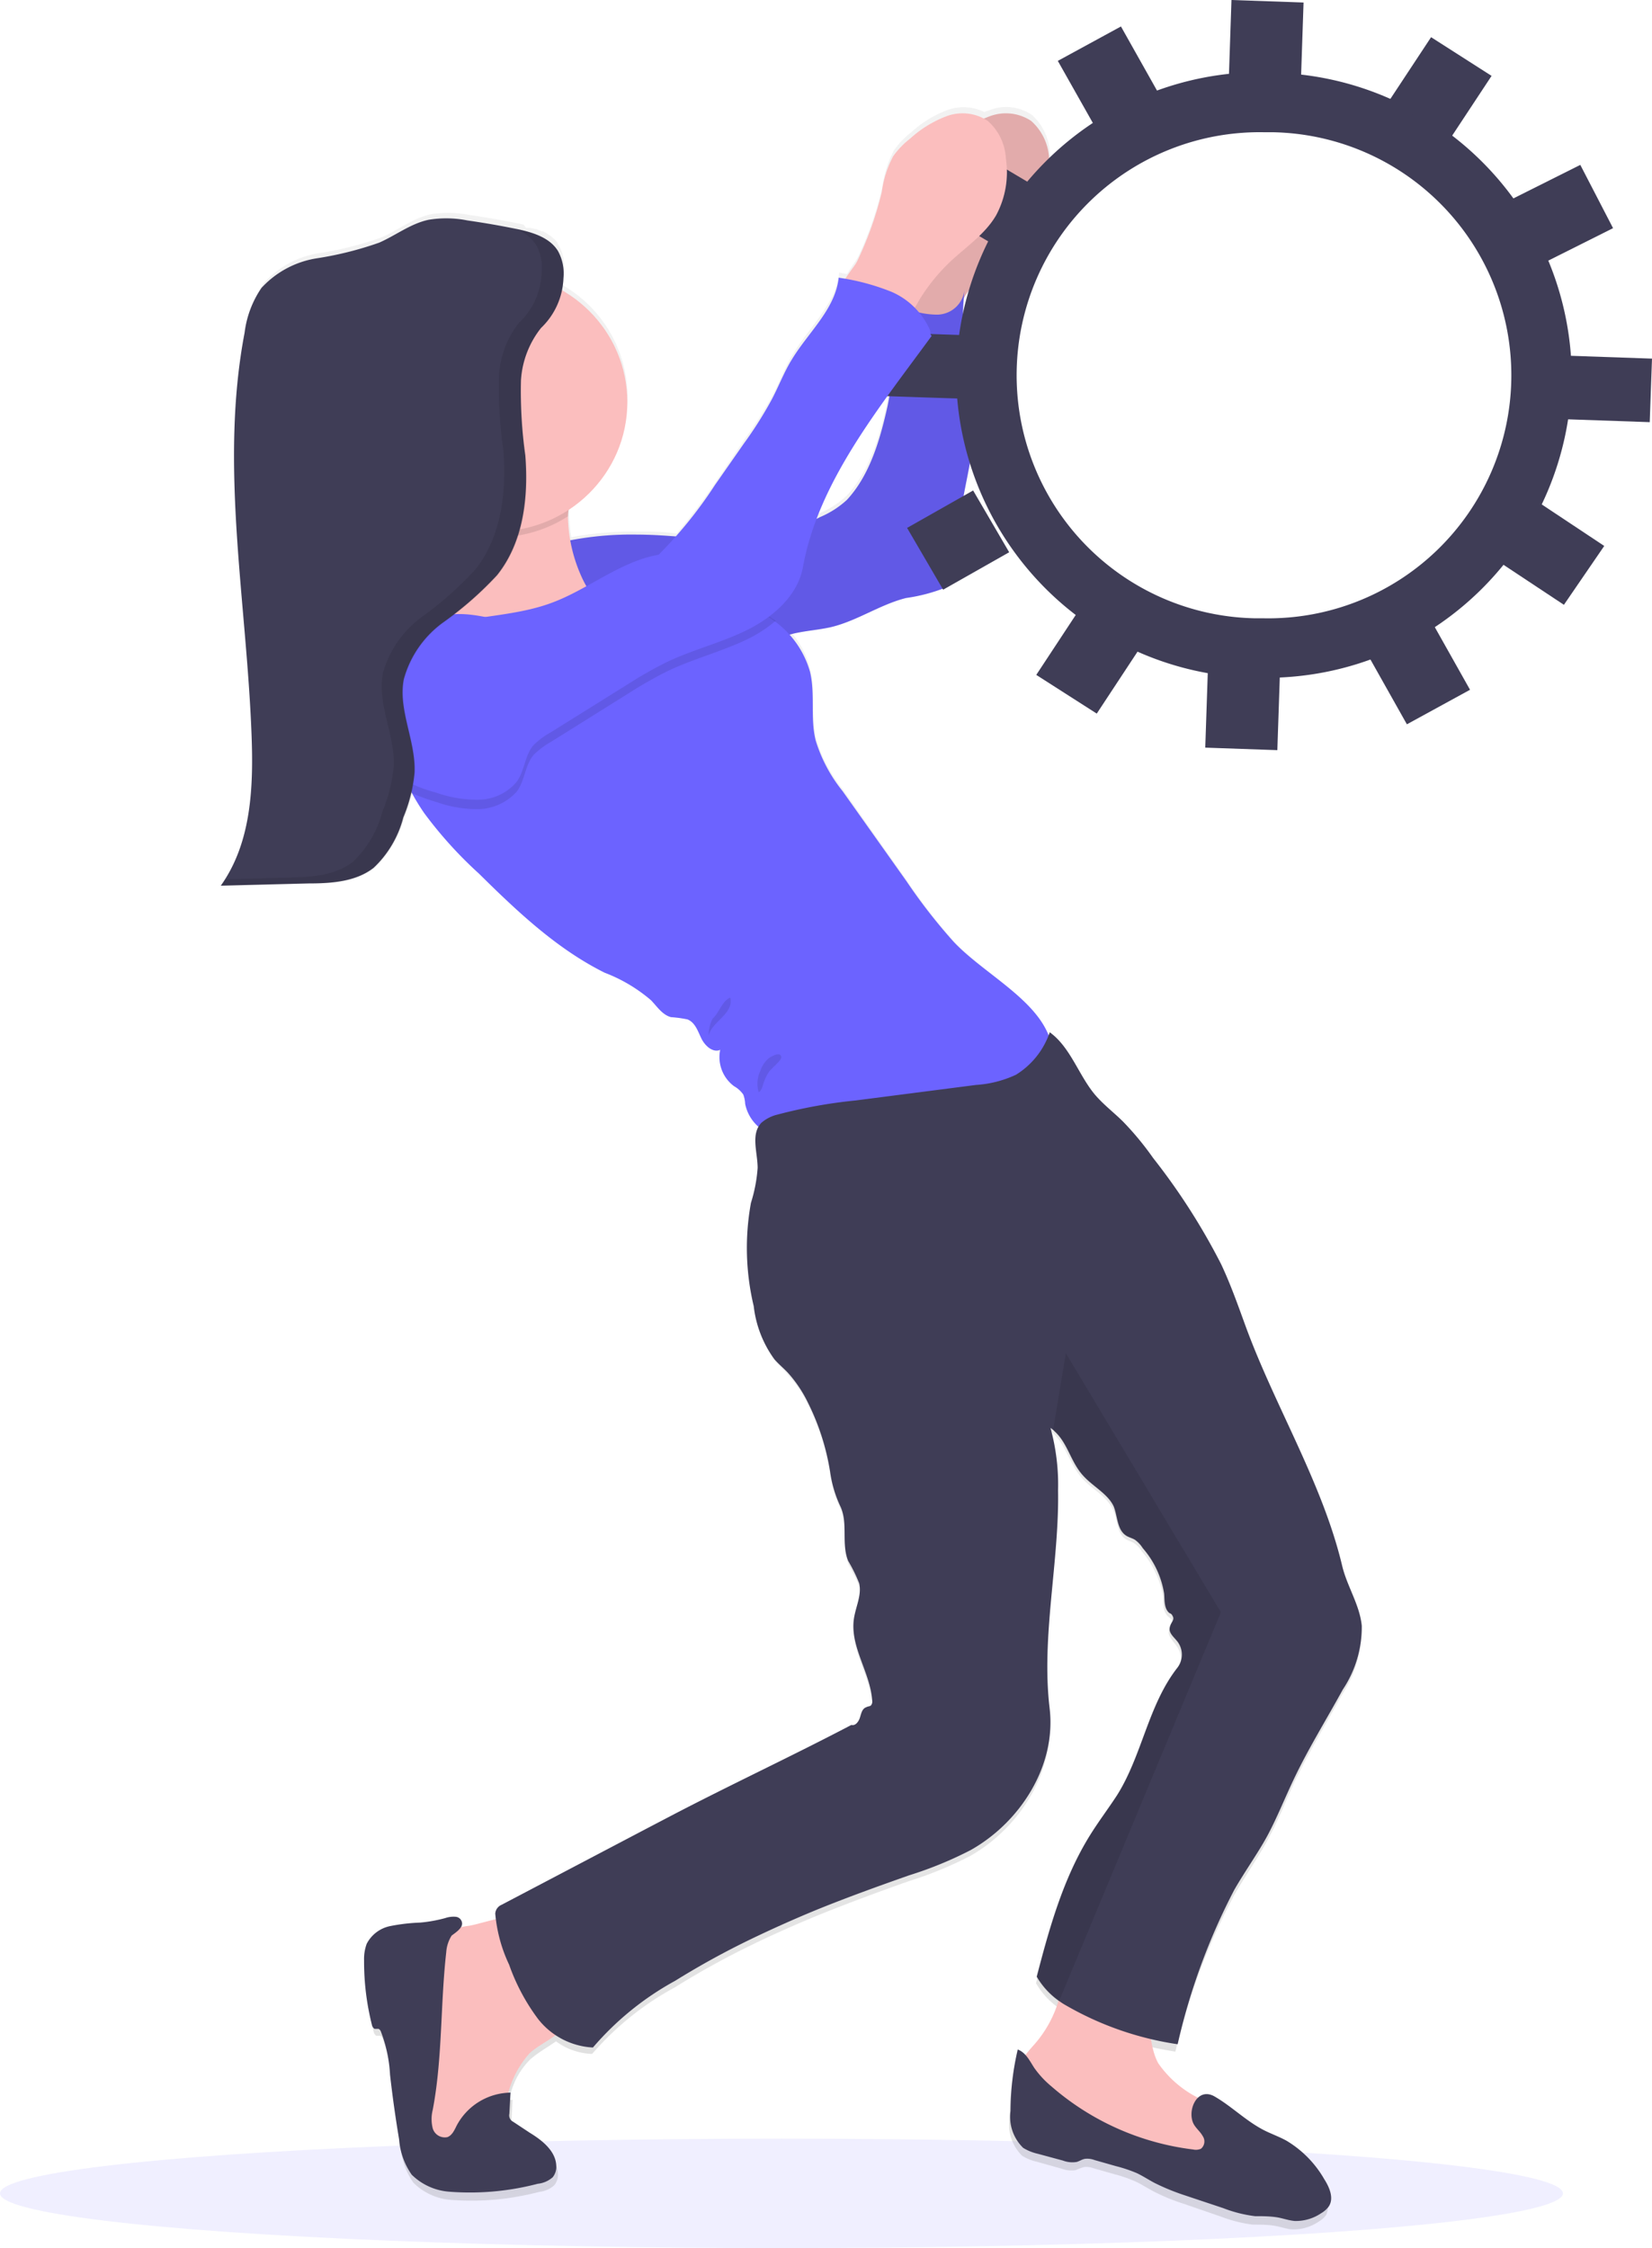 <svg id="Réteg_1" data-name="Réteg 1" xmlns="http://www.w3.org/2000/svg" xmlns:xlink="http://www.w3.org/1999/xlink" viewBox="0 0 131.09 178.35"><defs><style>.cls-1,.cls-5{fill:#6c63ff;}.cls-1,.cls-4{opacity:0.1;isolation:isolate;}.cls-2{fill:url(#Névtelen_színátmenet_2);}.cls-3{fill:#fbbebe;}.cls-6{fill:#3f3d56;}</style><linearGradient id="Névtelen_színátmenet_2" x1="182.55" y1="-70.42" x2="182.55" y2="97.86" gradientTransform="matrix(1, 0, 0, -1, -95.23, 107.2)" gradientUnits="userSpaceOnUse"><stop offset="0" stop-color="gray" stop-opacity="0.25"/><stop offset="0.54" stop-color="gray" stop-opacity="0.12"/><stop offset="1" stop-color="gray" stop-opacity="0.1"/></linearGradient></defs><title>motiv</title><ellipse class="cls-1" cx="62.01" cy="174" rx="62.01" ry="4.34"/><path class="cls-2" d="M122.38,151.18c.86-1.51,1.88-2.93,2.7-4.46s1.35-2.89,2-4.33c1.16-2.46,2.59-4.79,3.9-7.19a9.18,9.18,0,0,0,1.51-5.06c-.16-1.68-1.16-3.14-1.54-4.77-1.58-6.67-5.37-12.79-7.68-19.25-.59-1.63-1.17-3.28-1.91-4.86a51.32,51.32,0,0,0-5.4-8.48,24.06,24.06,0,0,0-2.39-2.93c-.72-.7-1.52-1.32-2.17-2.08-1.33-1.57-2-3.83-3.63-5l-.09.22c-1.2-3-5.22-5-7.55-7.5a44.7,44.7,0,0,1-3.73-4.83l-5.07-7.22a11.92,11.92,0,0,1-2.12-4c-.43-1.78,0-3.69-.46-5.48A6.82,6.82,0,0,0,87.23,51l.15,0c1-.26,2-.3,3-.53,2.09-.49,3.91-1.81,6-2.33a14.52,14.52,0,0,0,3.17-.85,2.57,2.57,0,0,0,1.22-2.75c-.67-3.51,1.21-7.08.89-10.64-.09-1-.34-1.95-.51-2.93a30.6,30.6,0,0,1-.17-6.9,14.7,14.7,0,0,1,2.32-2.84c1.28-1.21,2.8-2.24,3.69-3.76a7.21,7.21,0,0,0,.77-4.52,4.35,4.35,0,0,0-1.42-3A3.62,3.62,0,0,0,103,9.56a3.29,3.29,0,0,0-.44.16,3.76,3.76,0,0,0-2.94-.16,8.89,8.89,0,0,0-2.88,1.78,6.35,6.35,0,0,0-1.34,1.4,8.33,8.33,0,0,0-.92,2.87,27.42,27.42,0,0,1-1.92,5.55c-.15.31-.57.87-.9,1.41l-.61-.12c-.27,2.49-2.39,4.33-3.68,6.49-.63,1-1.07,2.19-1.63,3.27a32.67,32.67,0,0,1-2.16,3.41L81.28,39a48.61,48.61,0,0,1-3.13,4.16C77.11,43,76.06,43,75,43a26,26,0,0,0-5.21.45,13.4,13.4,0,0,1-.18-1.79V41.5c0-.15,0-.32,0-.51a10.31,10.31,0,0,0-.51-17.54,6,6,0,0,0,.11-.95v-.56a1.27,1.27,0,0,0,0-.28,3.45,3.45,0,0,0-.1-.56,1.72,1.72,0,0,0-.08-.28,2.94,2.94,0,0,0-.23-.51l0,0-.12-.18c0-.05,0,0,0-.07a.52.52,0,0,0-.1-.11l-.07-.08-.1-.09-.08-.07-.1-.09-.09-.07-.1-.07-.1-.07-.1-.06a.3.3,0,0,0-.11-.06l-.1-.06-.12-.06-.1,0-.13-.05-.1-.05L67,19l-.09,0-.15-.05-.09,0-.16-.05-.08,0-.18,0-.06,0L66,18.65H66l-.21-.05h0l-.3-.06c-1.25-.25-2.5-.47-3.76-.65a8.57,8.57,0,0,0-3.11-.06c-1.41.31-2.58,1.25-3.89,1.83a26.69,26.69,0,0,1-4.94,1.25,7.43,7.43,0,0,0-4.39,2.36A8.25,8.25,0,0,0,44,26.84c-2,10.55.16,21.36.56,32.09.16,4.17,0,8.63-2.44,12l7-.18c.33,0,.67,0,1,0s.68,0,1-.08a6.74,6.74,0,0,0,2.53-.75,4.08,4.08,0,0,0,1-.76,9.55,9.55,0,0,0,1.92-3.6c.16-.43.31-.87.45-1.31.06-.19.11-.37.16-.56l0-.09.08,0a17.18,17.18,0,0,0,.95,1.54A33.15,33.15,0,0,0,62.54,70c3.05,3,6.17,6,10,7.94a12.11,12.11,0,0,1,3.68,2.24c.48.52.9,1.17,1.58,1.35a8.1,8.1,0,0,1,1.31.18c.59.25.81,1,1.09,1.54s.9,1.17,1.49.91A2.91,2.91,0,0,0,82.79,87a2.25,2.25,0,0,1,.73.64,2.12,2.12,0,0,1,.14.75,3,3,0,0,0,1.08,1.82c-.55.9-.11,2.2-.1,3.33a12.08,12.08,0,0,1-.53,2.78,20.19,20.19,0,0,0,.23,8.26A8.92,8.92,0,0,0,86,108.86c.33.37.71.7,1,1.07a9.49,9.49,0,0,1,1.61,2.41,18.76,18.76,0,0,1,1.74,5.5,10,10,0,0,0,.83,2.78c.62,1.34.05,3,.61,4.35a13.28,13.28,0,0,1,.87,1.78c.21.93-.28,1.87-.42,2.82-.32,2.22,1.31,4.29,1.46,6.53a.56.56,0,0,1-.08.38c-.11.12-.3.12-.46.19s-.36.51-.45.82-.34.67-.66.58c-4.67,2.46-9.51,4.74-14.19,7.2l-2.13,1.12-11.41,6a.81.81,0,0,0-.46.73c0,.13,0,.28,0,.41-.8.19-1.56.43-2.11.53l-.67.13a.73.73,0,0,0,.1-.28.56.56,0,0,0-.5-.56,1.89,1.89,0,0,0-.82.1,12.35,12.35,0,0,1-2,.37,13.57,13.57,0,0,0-2.38.28,2.67,2.67,0,0,0-1.85,1.4,3.3,3.3,0,0,0-.21,1.32A20.72,20.72,0,0,0,54.1,162a.48.48,0,0,0,.21.33c.1,0,.22,0,.32,0a.43.43,0,0,1,.19.23,11.64,11.64,0,0,1,.71,3.43c.19,1.73.43,3.45.72,5.17a5.6,5.6,0,0,0,1,2.82,4.71,4.71,0,0,0,3,1.37,21.21,21.21,0,0,0,7-.64,2.1,2.1,0,0,0,1.19-.53,1.3,1.3,0,0,0,.28-.93c-.05-1.15-1.12-2-2.08-2.61l-1.32-.9a.55.55,0,0,1-.29-.63l.09-1.7h-.26a6,6,0,0,1,1.64-3.18c.62-.56,1.42-1,2.07-1.46a5.12,5.12,0,0,0,2.87,1A23.28,23.28,0,0,1,78,158.49a65.52,65.52,0,0,1,6-3.32c1.68-.82,3.39-1.58,5.12-2.3,2.45-1,4.94-1.92,7.43-2.8a30.29,30.29,0,0,0,4.88-2c4-2.27,6.79-6.79,6.26-11.32-.68-5.72.77-11.68.67-17.43a17,17,0,0,0-.61-5,2.2,2.2,0,0,1,.34.28c1,1,1.28,2.46,2.27,3.55.78.85,1.95,1.4,2.41,2.44.36.8.31,1.88,1,2.34.21.13.46.19.67.32a2.06,2.06,0,0,1,.62.66,7.34,7.34,0,0,1,1.69,3.64c0,.54,0,1.16.39,1.52.11.1.26.18.32.32s-.21.57-.27.89.35.75.62,1.12a1.73,1.73,0,0,1,0,2.07c-2.33,3-2.75,7-4.79,10.2-.71,1.1-1.49,2.14-2.17,3.26-2.1,3.42-3.16,7.36-4.19,11.23a6.06,6.06,0,0,0,1.75,1.92,9.51,9.51,0,0,1-2,3.55,9.73,9.73,0,0,0-.65.79,1.48,1.48,0,0,0-.63-.47,22.46,22.46,0,0,0-.57,4.9,3.47,3.47,0,0,0,1,3,3.78,3.78,0,0,0,1.16.47l2,.56a2.1,2.1,0,0,0,1.08.11,6.07,6.07,0,0,1,.67-.25,1.63,1.63,0,0,1,.76.1l1.69.48a10.88,10.88,0,0,1,1.66.58c.48.23.93.52,1.4.77a15.21,15.21,0,0,0,2.44,1l2.9,1a11,11,0,0,0,2.52.64c.6,0,1.21,0,1.8.1.44.08.88.24,1.33.28a3.59,3.59,0,0,0,2.11-.61,2,2,0,0,0,.61-.54,2.13,2.13,0,0,0-.36-2.19,8.71,8.71,0,0,0-3-3.08c-.51-.28-1.07-.49-1.6-.74-1.51-.73-2.65-2-4.08-2.78a1,1,0,0,0-1.23.08,8.18,8.18,0,0,1-3.13-2.74,6.18,6.18,0,0,1-.57-1.89c.67.16,1.34.28,2,.39A51,51,0,0,1,122.38,151.18ZM95.06,31.68c-.06.31-.12.63-.19.94-.57,2.63-1.38,5.58-3.24,7.54a7.09,7.09,0,0,1-2.1,1.36l-.21.11A44.37,44.37,0,0,1,95.06,31.68Z" transform="translate(-24.45 -0.83)"/><path class="cls-3" d="M97.81,16.07a8.29,8.29,0,0,1,.92-2.85,6.64,6.64,0,0,1,1.35-1.4A9,9,0,0,1,103,10.05a3.63,3.63,0,0,1,3.27.37,4.26,4.26,0,0,1,1.43,3,7.14,7.14,0,0,1-.77,4.48c-.88,1.52-2.41,2.53-3.69,3.74a14,14,0,0,0-2.41,3,8.75,8.75,0,0,1-1.1,1.58,2.13,2.13,0,0,1-1.75.69A3.16,3.16,0,0,1,96.52,26c-.52-.46-1.94-1.27-2-2s1.07-1.9,1.34-2.45A27.44,27.44,0,0,0,97.81,16.07Z" transform="translate(-24.45 -0.83)"/><path class="cls-4" d="M97.81,16.07a8.29,8.29,0,0,1,.92-2.85,6.64,6.64,0,0,1,1.35-1.4A9,9,0,0,1,103,10.05a3.63,3.63,0,0,1,3.27.37,4.26,4.26,0,0,1,1.43,3,7.14,7.14,0,0,1-.77,4.48c-.88,1.52-2.41,2.53-3.69,3.74a14,14,0,0,0-2.41,3,8.75,8.75,0,0,1-1.1,1.58,2.13,2.13,0,0,1-1.75.69A3.16,3.16,0,0,1,96.52,26c-.52-.46-1.94-1.27-2-2s1.07-1.9,1.34-2.45A27.44,27.44,0,0,0,97.81,16.07Z" transform="translate(-24.45 -0.83)"/><path class="cls-5" d="M68,44.08a25.67,25.67,0,0,1,7-.84c3.94,0,8,1,11.73-.2a20.58,20.58,0,0,0,2.82-1.2,7.33,7.33,0,0,0,2.1-1.35c1.86-2,2.66-4.88,3.24-7.49a48.49,48.49,0,0,0,.89-8,6.3,6.3,0,0,0,3.07.79,2.2,2.2,0,0,0,2.14-2,31.29,31.29,0,0,0,.14,7.43c.16,1,.42,1.92.51,2.9.31,3.54-1.57,7.08-.9,10.58a2.55,2.55,0,0,1-1.22,2.73,13.59,13.59,0,0,1-3.17.84c-2.08.52-3.9,1.83-6,2.32-1,.22-2,.28-3,.52-1.38.36-2.64,1.14-4,1.38-1,.19-2.14.06-3.2.15s-1.84.32-2.77.34a8,8,0,0,1-5.94-2.9A24.16,24.16,0,0,1,68,44.08Z" transform="translate(-24.45 -0.83)"/><path class="cls-4" d="M68,44.08a25.67,25.67,0,0,1,7-.84c3.94,0,8,1,11.73-.2a20.58,20.58,0,0,0,2.82-1.2,7.33,7.33,0,0,0,2.1-1.35c1.86-2,2.66-4.88,3.24-7.49a48.49,48.49,0,0,0,.89-8,6.3,6.3,0,0,0,3.07.79,2.2,2.2,0,0,0,2.14-2,31.29,31.29,0,0,0,.14,7.43c.16,1,.42,1.92.51,2.9.31,3.54-1.57,7.08-.9,10.58a2.55,2.55,0,0,1-1.22,2.73,13.59,13.59,0,0,1-3.17.84c-2.08.52-3.9,1.83-6,2.32-1,.22-2,.28-3,.52-1.38.36-2.64,1.14-4,1.38-1,.19-2.14.06-3.2.15s-1.84.32-2.77.34a8,8,0,0,1-5.94-2.9A24.16,24.16,0,0,1,68,44.08Z" transform="translate(-24.45 -0.83)"/><path class="cls-6" d="M124.74,11.32h.69a19.28,19.28,0,0,1-.67,38.56h-.69a19.28,19.28,0,0,1,.67-38.56m0-4.77h0A24.24,24.24,0,0,0,100.32,30.6a24.22,24.22,0,0,0,23.58,24l.86,0a24.23,24.23,0,0,0,24.41-24,24.22,24.22,0,0,0-23.58-24l-.85,0Z" transform="translate(-24.45 -0.83)"/><polygon class="cls-6" points="97.72 0 103.44 0.2 103.24 6.13 97.52 5.93 97.72 0"/><polygon class="cls-6" points="113.56 2.95 118.36 6.02 115.08 10.99 110.28 7.92 113.56 2.95"/><polygon class="cls-6" points="125.4 13.08 128 18.1 122.63 20.79 120.03 15.77 125.4 13.08"/><polygon class="cls-6" points="127.3 43.31 124.1 47.98 119.1 44.67 122.3 39.99 127.3 43.31"/><polygon class="cls-6" points="81.58 14.45 78.64 19.28 73.47 16.23 76.42 11.39 81.58 14.45"/><polygon class="cls-6" points="77.22 38.91 80.08 43.81 74.84 46.78 71.98 41.88 77.22 38.91"/><polygon class="cls-6" points="91.87 7.29 86.87 10.02 83.94 4.83 88.95 2.1 91.87 7.29"/><polygon class="cls-6" points="95.84 53.38 101.56 53.58 101.36 59.51 95.64 59.31 95.84 53.38"/><polygon class="cls-6" points="108.72 52.27 113.73 49.53 116.65 54.72 111.64 57.46 108.72 52.27"/><polygon class="cls-6" points="87.03 56.61 82.23 53.54 85.51 48.56 90.31 51.63 87.03 56.61"/><polygon class="cls-6" points="69.67 26.36 76.6 26.59 76.42 31.63 69.49 31.4 69.67 26.36"/><polygon class="cls-6" points="130.91 33.49 123.99 33.25 124.17 28.21 131.09 28.45 130.91 33.49"/><path class="cls-3" d="M61.69,153.6a5.92,5.92,0,0,0-2,.61,4.68,4.68,0,0,0-1.75,2.34,19.7,19.7,0,0,0-1.18,7.28,15.24,15.24,0,0,0,.76,5.9,3.68,3.68,0,0,0,1,1.54,3.6,3.6,0,0,0,1.38.66,3.81,3.81,0,0,0,3.22-.39,5,5,0,0,0,1.43-3.31,7.71,7.71,0,0,1,1.92-4.51c.91-.84,2.23-1.26,2.89-2.3.8-1.24.38-2.85-.13-4.23-.44-1.2-1.09-3.62-2.35-4.23S63,153.36,61.69,153.6Z" transform="translate(-24.45 -0.83)"/><path class="cls-3" d="M108.47,159.47a9.23,9.23,0,0,1-2,3.61c-.57.64-1.27,1.42-1,2.21a1.92,1.92,0,0,0,.53.7c4.17,4,10,6,15.79,6.69a.71.71,0,0,0,.29,0c.17-.08.21-.28.23-.47a6,6,0,0,0,0-1.79,5.35,5.35,0,0,0-2.73-3.14,8.53,8.53,0,0,1-3.22-2.77c-.85-1.56-.48-3.59-1.49-5a5.42,5.42,0,0,0-3.76-1.92c-.49-.07-1.55-.61-2-.36S108.62,159,108.47,159.47Z" transform="translate(-24.45 -0.83)"/><path class="cls-6" d="M61.12,153.45a.56.56,0,0,0-.5-.56,2,2,0,0,0-.83.1,11.23,11.23,0,0,1-2,.36,14.71,14.71,0,0,0-2.39.28,2.7,2.7,0,0,0-1.85,1.4,3.48,3.48,0,0,0-.21,1.32,20.41,20.41,0,0,0,.62,5.1.49.49,0,0,0,.21.33c.1,0,.22,0,.32,0a.39.39,0,0,1,.19.23,11.16,11.16,0,0,1,.72,3.41q.29,2.56.72,5.13a5.61,5.61,0,0,0,1,2.8,4.74,4.74,0,0,0,3,1.35,21.24,21.24,0,0,0,7-.63,2.11,2.11,0,0,0,1.19-.52,1.32,1.32,0,0,0,.28-.93c-.05-1.15-1.12-2-2.09-2.59l-1.33-.88a.56.56,0,0,1-.3-.63l.09-1.68a4.91,4.91,0,0,0-4.27,2.61c-.18.36-.36.78-.74.92a1,1,0,0,1-1.16-.69,3,3,0,0,1,0-1.48c.78-4.11.6-8.34,1.07-12.5a2.83,2.83,0,0,1,.43-1.32C60.65,154.11,61.08,153.83,61.12,153.45Z" transform="translate(-24.45 -0.83)"/><path class="cls-6" d="M119.21,169.4c.2.32.5.56.68.89a.75.75,0,0,1-.14,1,1,1,0,0,1-.62.06,21,21,0,0,1-11.24-5,7.52,7.52,0,0,1-1.38-1.49c-.36-.56-.67-1.21-1.3-1.44a21.54,21.54,0,0,0-.57,4.87,3.42,3.42,0,0,0,1,2.93,3.78,3.78,0,0,0,1.16.47l2,.54a2.09,2.09,0,0,0,1.08.11c.23-.06.43-.21.67-.25a1.63,1.63,0,0,1,.76.1l1.69.48a11.3,11.3,0,0,1,1.67.56c.48.23.92.52,1.39.77a17.88,17.88,0,0,0,2.45,1l3,1a10.56,10.56,0,0,0,2.53.64c.6,0,1.2,0,1.8.1.44.08.88.24,1.34.28a3.56,3.56,0,0,0,2.1-.61,2,2,0,0,0,.61-.54c.43-.65.06-1.51-.36-2.17a8.46,8.46,0,0,0-3-3.05c-.51-.28-1.07-.49-1.6-.74-1.52-.73-2.66-1.93-4.09-2.76S118.58,168.37,119.21,169.4Z" transform="translate(-24.45 -0.83)"/><path class="cls-3" d="M77.51,51.63a12.43,12.43,0,0,1-5.26,2,21,21,0,0,1-3,.15,76.43,76.43,0,0,1-12.36-1c1.63-1.77,3.27-3.64,3.89-6A9.77,9.77,0,0,0,61,43.09a28,28,0,0,0-1.15-4.7,33.69,33.69,0,0,0,5.22-.13c1-.1,3.41-1,4.27-.32s.19,2.84.18,3.86v.11a12.07,12.07,0,0,0,1,4.5A8.68,8.68,0,0,0,77.51,51.63Z" transform="translate(-24.45 -0.83)"/><path class="cls-4" d="M69.52,41.79A10.54,10.54,0,0,1,61,43.07a27.24,27.24,0,0,0-1.16-4.69,33.82,33.82,0,0,0,5.23-.14c1-.09,3.41-1,4.26-.31S69.54,40.77,69.52,41.79Z" transform="translate(-24.45 -0.83)"/><ellipse class="cls-3" cx="39.37" cy="31.9" rx="10.41" ry="10.26"/><path class="cls-5" d="M108,84.62a4.73,4.73,0,0,1-2.35,4.11,9.15,9.15,0,0,1-2.56.89,51,51,0,0,1-14.52,1.76,8.09,8.09,0,0,1-3.09-.63,3.26,3.26,0,0,1-1.9-2.35,2.38,2.38,0,0,0-.15-.74A2.2,2.2,0,0,0,82.7,87a2.87,2.87,0,0,1-1.1-2.89c-.6.26-1.22-.33-1.5-.91S79.61,81.94,79,81.7a9.39,9.39,0,0,0-1.31-.18c-.68-.18-1.1-.84-1.58-1.34A12.47,12.47,0,0,0,72.44,78c-3.83-1.9-7-4.92-10-7.88a32.93,32.93,0,0,1-4.31-4.76,17.58,17.58,0,0,1-.95-1.53,43.44,43.44,0,0,1-2.4-5.41,6.13,6.13,0,0,1-.62-3.09,1.4,1.4,0,0,1,.06-.28,5.93,5.93,0,0,1,.94-1.88,8,8,0,0,1,4.27-3.45c1.82-.47,3.64.1,5.48.48a13.19,13.19,0,0,0,1.87.28,17.64,17.64,0,0,0,5.79-.89L74.63,49c1-.28,1.55-1.52,2.6-1.73a3.68,3.68,0,0,1,1.4.07,19.65,19.65,0,0,1,6.13,2,10.88,10.88,0,0,1,1.2.8,7.47,7.47,0,0,1,2.77,4c.42,1.78,0,3.67.45,5.45a12,12,0,0,0,2.13,4l5.08,7.16a44.17,44.17,0,0,0,3.74,4.8C102.85,78.43,107.92,80.64,108,84.62Z" transform="translate(-24.45 -0.83)"/><path class="cls-3" d="M94.42,16.07a8.28,8.28,0,0,1,.91-2.85,6.64,6.64,0,0,1,1.35-1.4,9,9,0,0,1,2.88-1.77,3.62,3.62,0,0,1,3.27.37,4.27,4.27,0,0,1,1.44,3,7.21,7.21,0,0,1-.77,4.48c-.88,1.52-2.42,2.53-3.7,3.74a14.87,14.87,0,0,0-2.41,3,7.84,7.84,0,0,1-1.1,1.58,2.11,2.11,0,0,1-1.74.69A3.06,3.06,0,0,1,93.13,26c-.53-.46-1.95-1.27-2-2s1.07-1.9,1.34-2.45A27.44,27.44,0,0,0,94.42,16.07Z" transform="translate(-24.45 -0.83)"/><path class="cls-6" d="M131,134.87c-1.3,2.38-2.74,4.69-3.9,7.14-.68,1.43-1.27,2.91-2,4.3s-1.84,2.93-2.7,4.43a50.66,50.66,0,0,0-4.5,12.26,25,25,0,0,1-8.86-3.08,4.79,4.79,0,0,1-.53-.34,6.15,6.15,0,0,1-1.79-1.94c1-3.85,2.09-7.76,4.19-11.16.69-1.12,1.47-2.14,2.18-3.23,2-3.17,2.47-7.16,4.8-10.13a1.71,1.71,0,0,0,0-2.06c-.27-.35-.7-.67-.62-1.1s.39-.59.26-.88-.2-.22-.32-.32c-.39-.36-.34-1-.38-1.51a7.23,7.23,0,0,0-1.7-3.61,2.36,2.36,0,0,0-.63-.67c-.21-.12-.46-.18-.67-.31-.74-.46-.69-1.53-1-2.32-.46-1-1.64-1.58-2.41-2.43-1-1.07-1.23-2.58-2.27-3.52a2.2,2.2,0,0,0-.34-.28,17,17,0,0,1,.6,4.94c.1,5.71-1.35,11.62-.67,17.3.54,4.5-2.27,9-6.27,11.25a30.2,30.2,0,0,1-4.88,2c-2.5.88-5,1.78-7.45,2.78q-2.59,1.07-5.12,2.29a64.45,64.45,0,0,0-6,3.3,23.32,23.32,0,0,0-6.52,5.29A5.92,5.92,0,0,1,67.15,161a16.12,16.12,0,0,1-2.3-4.31,11.86,11.86,0,0,1-1.1-4.05.81.81,0,0,1,.5-.7l11.42-6,2.14-1.12c4.68-2.44,9.53-4.7,14.2-7.15.32.09.57-.26.67-.56s.16-.68.45-.82.34-.07.45-.19a.49.49,0,0,0,.08-.37c-.15-2.24-1.78-4.28-1.45-6.49.14-.94.63-1.87.42-2.8a12.09,12.09,0,0,0-.87-1.77c-.57-1.36,0-3-.62-4.33a9.45,9.45,0,0,1-.82-2.76,18.84,18.84,0,0,0-1.75-5.46,10.19,10.19,0,0,0-1.61-2.4c-.34-.36-.73-.68-1.06-1.06a8.81,8.81,0,0,1-1.64-4.21,19.91,19.91,0,0,1-.22-8.2,12,12,0,0,0,.53-2.76c0-1.24-.57-2.69.3-3.59a3,3,0,0,1,1.28-.65,39.3,39.3,0,0,1,6.2-1.12l9.54-1.23a8.83,8.83,0,0,0,3.18-.81,6.37,6.37,0,0,0,2.68-3.37c1.67,1.21,2.3,3.45,3.63,5,.66.76,1.46,1.37,2.17,2.07a23.68,23.68,0,0,1,2.4,2.9,51.32,51.32,0,0,1,5.4,8.43c.74,1.57,1.32,3.21,1.91,4.83,2.33,6.41,6.13,12.5,7.7,19.12.39,1.62,1.39,3.08,1.55,4.74A8.94,8.94,0,0,1,131,134.87Z" transform="translate(-24.45 -0.83)"/><path class="cls-4" d="M81,81.64A2.84,2.84,0,0,0,80.68,83c.21-1,1.66-1.61,1.75-2.64,0-.47,0-.45-.34-.2C81.64,80.58,81.44,81.24,81,81.64Z" transform="translate(-24.45 -0.83)"/><path class="cls-4" d="M85.44,84.79a2.24,2.24,0,0,0-.66,1,2.38,2.38,0,0,0-.13,1.68c.21-.1.28-.36.35-.58a3.75,3.75,0,0,1,.45-1c.17-.28,1-.9,1-1.19C86.4,84.21,85.65,84.63,85.44,84.79Z" transform="translate(-24.45 -0.83)"/><path class="cls-4" d="M86,50.08a10.69,10.69,0,0,1-2.2,1.44c-2.06,1-4.34,1.57-6.42,2.57a33.77,33.77,0,0,0-3,1.71l-6.17,3.86a6.76,6.76,0,0,0-1.36,1c-.74.78-.74,2.15-1.42,3a4.24,4.24,0,0,1-3,1.36,9.76,9.76,0,0,1-3.34-.56,18.7,18.7,0,0,1-1.9-.68,8.92,8.92,0,0,1-1.83-1,5.13,5.13,0,0,1-2.16-3.36,6.55,6.55,0,0,1,.37-2.74A9.9,9.9,0,0,1,54.2,55a5.88,5.88,0,0,1,.52-.87c1.42-2,3.92-2.91,6.33-3.37,1.27-.24,2.56-.39,3.84-.6a14.8,14.8,0,0,0,1.87.28,17.39,17.39,0,0,0,5.79-.9L74.62,49c1-.28,1.55-1.51,2.59-1.73a3.93,3.93,0,0,1,1.41.07,19.5,19.5,0,0,1,6.13,2A10.88,10.88,0,0,1,86,50.08Z" transform="translate(-24.45 -0.83)"/><path class="cls-5" d="M91,22.86c-.26,2.48-2.38,4.3-3.69,6.45-.63,1-1.07,2.18-1.64,3.25A31.38,31.38,0,0,1,83.49,36l-2.31,3.31a34.13,34.13,0,0,1-4.47,5.53c-3,.51-5.57,2.73-8.45,3.8-2.29.86-4.8,1-7.21,1.44s-4.91,1.41-6.33,3.37a8.42,8.42,0,0,0-1.18,2.52,6.4,6.4,0,0,0-.37,2.74A5.16,5.16,0,0,0,55.32,62a12.1,12.1,0,0,0,3.74,1.71,9.72,9.72,0,0,0,3.34.56,4,4,0,0,0,3-1.36c.7-.87.67-2.2,1.42-3a6.45,6.45,0,0,1,1.36-1l6.17-3.85a31.34,31.34,0,0,1,3-1.7c2.08-1,4.36-1.54,6.42-2.57s4-2.73,4.4-5C89.41,39,94.24,33.15,98.39,27.46c-.14,0-.1-.34-.15-.46a5.9,5.9,0,0,0-3-3A18,18,0,0,0,91,22.86Z" transform="translate(-24.45 -0.83)"/><path class="cls-6" d="M69.16,22.91a3.7,3.7,0,0,0-.43-2.16c-.68-1.12-2.12-1.52-3.41-1.78s-2.51-.47-3.77-.65a8.56,8.56,0,0,0-3.11-.05c-1.42.31-2.58,1.23-3.9,1.81a27.27,27.27,0,0,1-4.94,1.24,7.55,7.55,0,0,0-4.4,2.35,8,8,0,0,0-1.34,3.55c-2,10.48.15,21.23.55,31.87.16,4.15,0,8.58-2.44,12l7-.18c1.8,0,3.72-.14,5.12-1.23a8.34,8.34,0,0,0,2.36-4,12,12,0,0,0,.89-3.55c.12-2.5-1.33-5-.85-7.42a8.25,8.25,0,0,1,3.16-4.53,27.43,27.43,0,0,0,4.24-3.72c2.1-2.62,2.5-6.19,2.24-9.51A36.87,36.87,0,0,1,65.79,31a7.42,7.42,0,0,1,1.59-4.15A5.74,5.74,0,0,0,69.16,22.91Z" transform="translate(-24.45 -0.83)"/><path class="cls-4" d="M68.73,20.75c-.67-1.1-2.07-1.5-3.35-1.76A3.3,3.3,0,0,1,67,20.27a3.73,3.73,0,0,1,.43,2.17,5.71,5.71,0,0,1-1.8,4,7.41,7.41,0,0,0-1.58,4.16,34.59,34.59,0,0,0,.34,5.92c.26,3.32-.14,6.9-2.24,9.51A27.9,27.9,0,0,1,58,49.72a8.27,8.27,0,0,0-3.17,4.53c-.47,2.46,1,4.92.86,7.42a12.2,12.2,0,0,1-.9,3.55,8.3,8.3,0,0,1-2.36,4c-1.42,1.09-3.33,1.19-5.12,1.23l-4.95.13c-.12.18-.23.36-.35.53l7-.18c1.79,0,3.72-.14,5.12-1.23a8.42,8.42,0,0,0,2.36-4,12.26,12.26,0,0,0,.89-3.55c.11-2.5-1.33-5-.85-7.42a8.2,8.2,0,0,1,3.16-4.53,27.43,27.43,0,0,0,4.24-3.72c2.1-2.62,2.5-6.19,2.24-9.51A34.71,34.71,0,0,1,65.78,31a7.41,7.41,0,0,1,1.58-4.15,5.68,5.68,0,0,0,1.8-4A3.7,3.7,0,0,0,68.73,20.75Z" transform="translate(-24.45 -0.83)"/><path class="cls-4" d="M121.33,128.73,108.48,159.6a6.37,6.37,0,0,1-1.79-1.94c1-3.85,2.09-7.76,4.19-11.16.69-1.12,1.47-2.15,2.18-3.24,2-3.16,2.47-7.16,4.8-10.13a1.71,1.71,0,0,0,0-2.06c-.27-.34-.7-.67-.62-1.1s.39-.59.26-.88-.2-.21-.32-.32c-.39-.36-.34-1-.38-1.5a7.3,7.3,0,0,0-1.7-3.62,2.33,2.33,0,0,0-.63-.66c-.21-.13-.46-.18-.67-.31-.74-.46-.69-1.53-1-2.33-.46-1-1.64-1.57-2.41-2.42-1-1.08-1.23-2.59-2.27-3.53l-.09-.22,1-6Z" transform="translate(-24.45 -0.83)"/></svg>